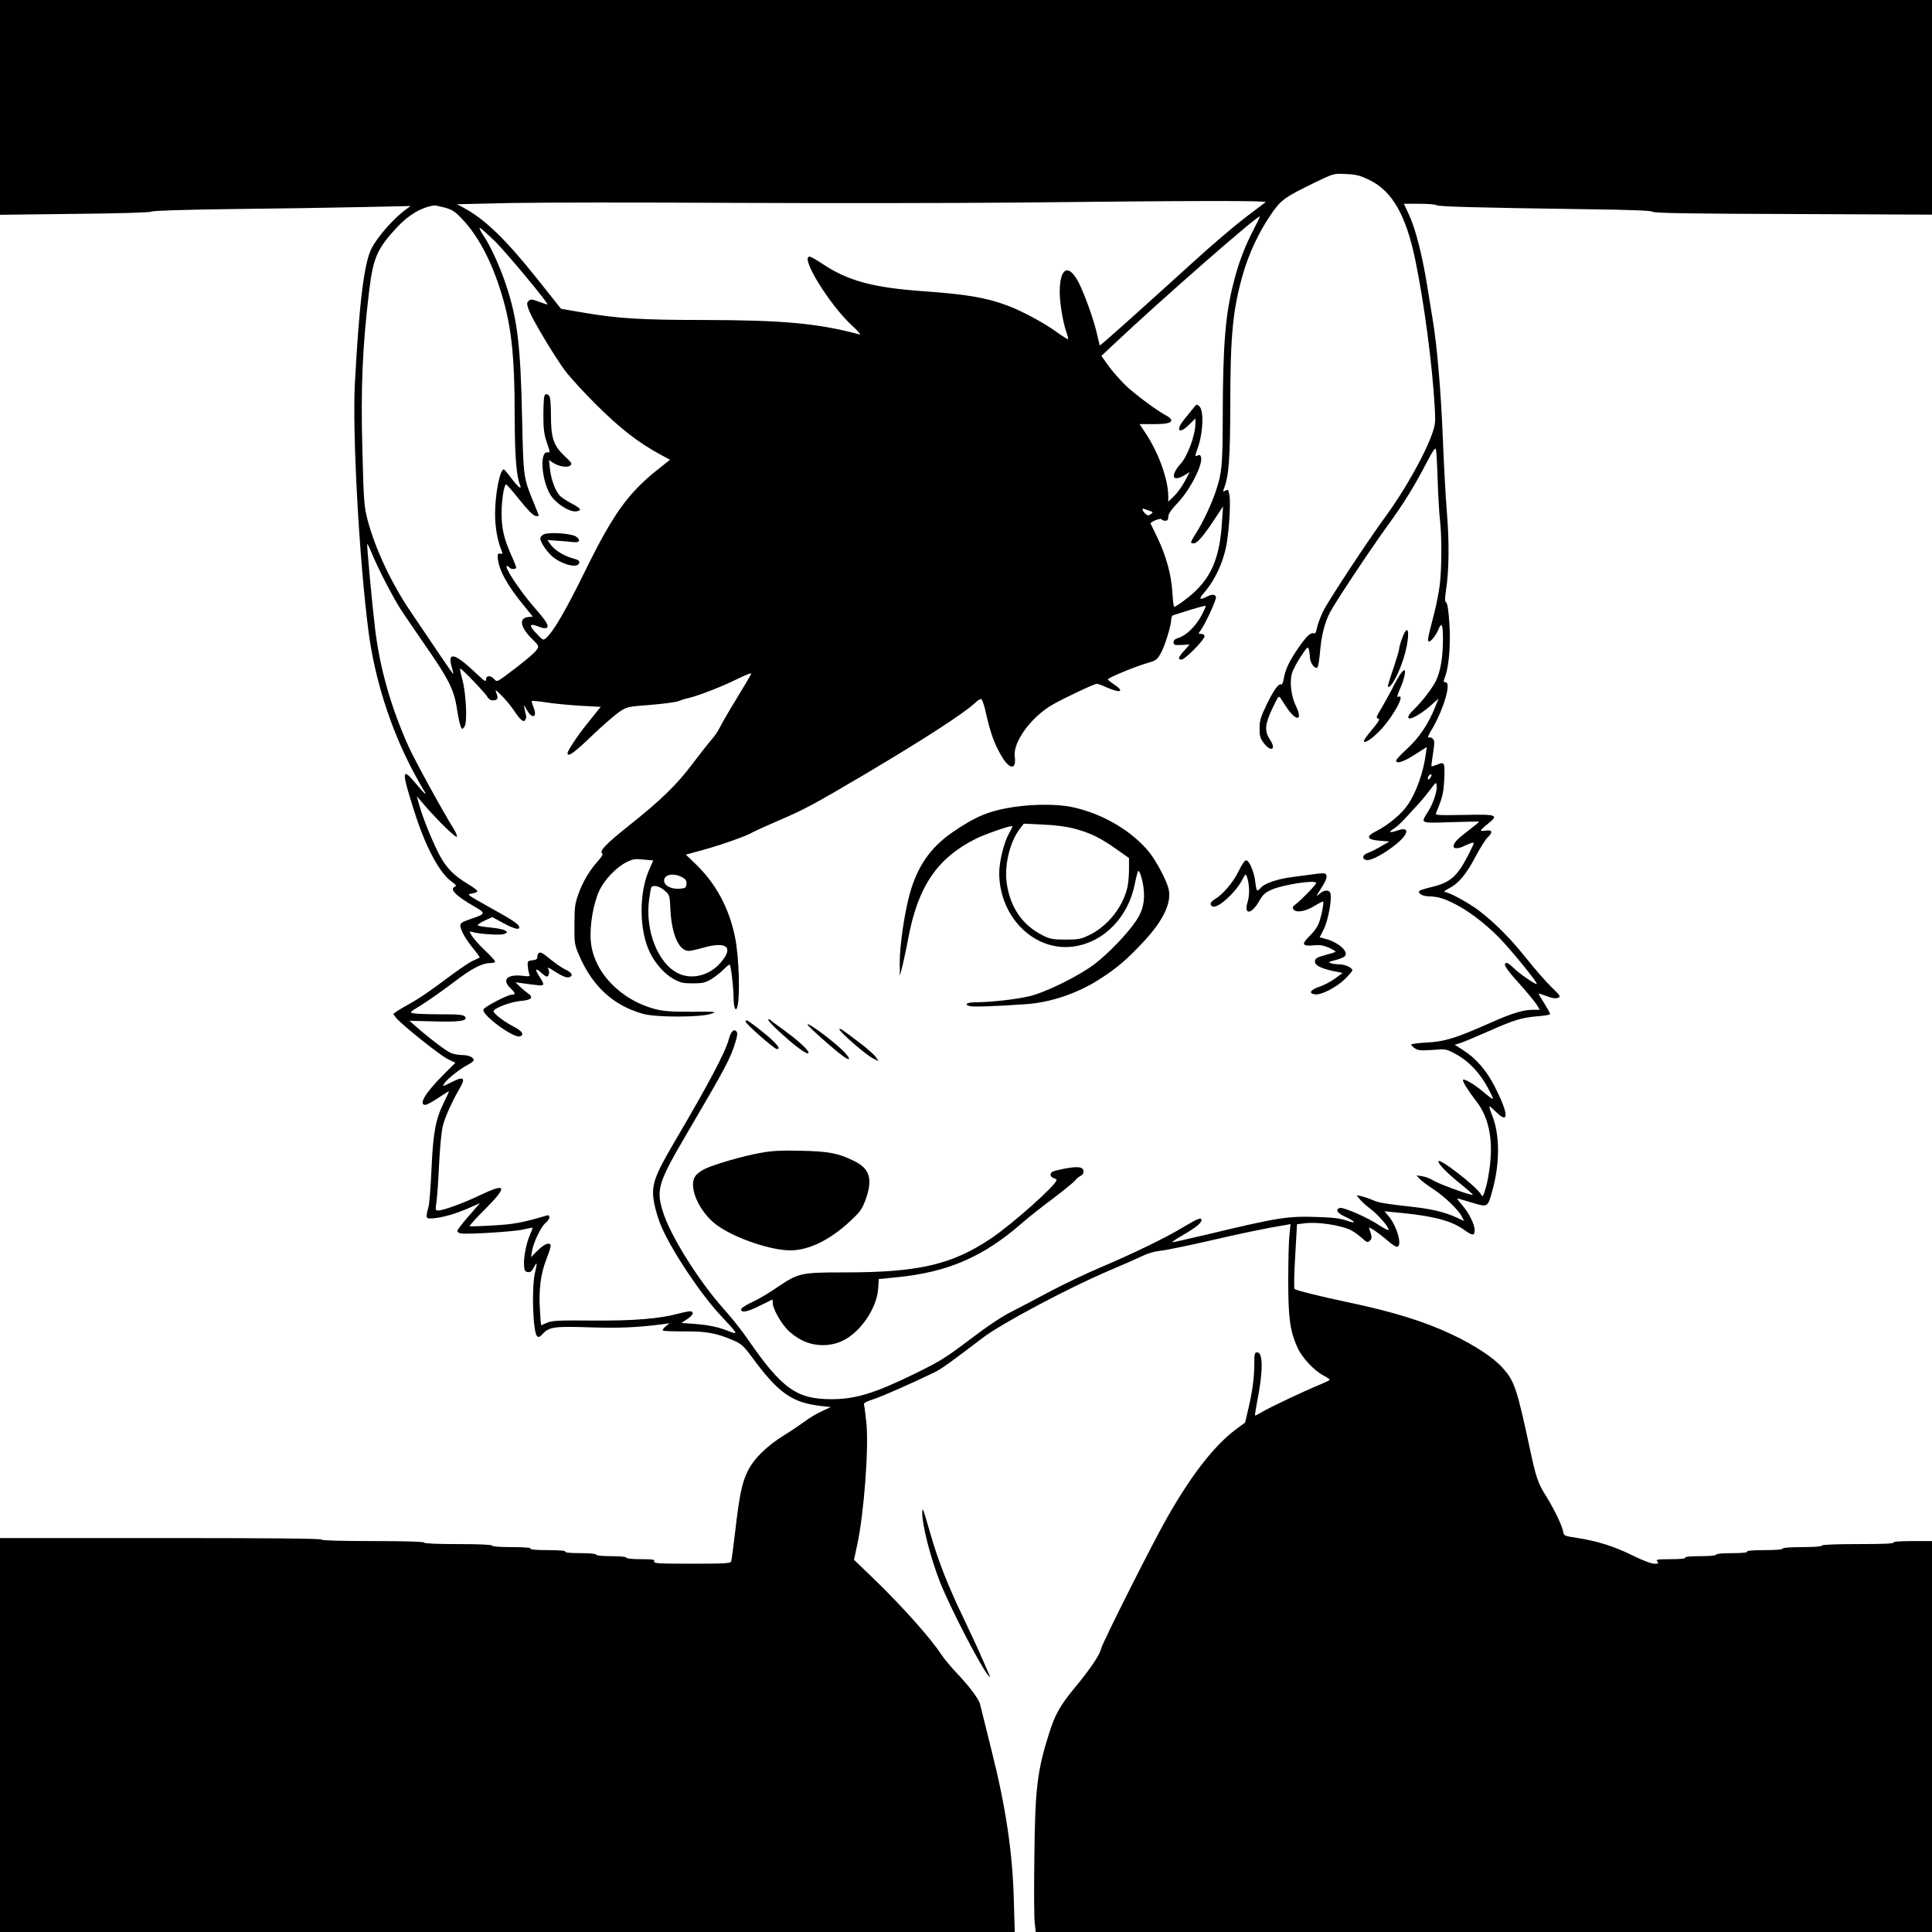 <?xml version="1.0" standalone="no"?>
<!DOCTYPE svg PUBLIC "-//W3C//DTD SVG 20010904//EN"
 "http://www.w3.org/TR/2001/REC-SVG-20010904/DTD/svg10.dtd">
<svg version="1.0" xmlns="http://www.w3.org/2000/svg"
 width="1280pt" height="1280pt" viewBox="0 0 1280 1280"
 preserveAspectRatio="xMidYMid meet">
<g transform="translate(0,1280) scale(0.1,-0.1)"
fill="#000000" stroke="none">
<path d="M0 12088 l0 -711 495 6 c304 3 500 9 508 15 7 6 216 13 537 17 289 3
672 9 853 13 l327 7 -27 -20 c-83 -59 -191 -182 -232 -262 -49 -97 -82 -368
-110 -898 -17 -327 29 -1164 90 -1635 41 -317 146 -647 296 -930 31 -58 63
-115 71 -127 28 -43 4 -23 -54 47 -93 112 -95 83 -11 -180 75 -239 167 -411
248 -470 29 -21 35 -29 24 -34 -41 -15 4 -61 128 -132 78 -45 77 -49 -29 -84
-50 -17 -64 -26 -64 -41 0 -30 34 -91 86 -154 25 -31 44 -58 42 -59 -2 -1 -23
-11 -48 -23 -25 -11 -107 -68 -184 -126 -76 -58 -174 -125 -218 -149 -44 -24
-89 -51 -101 -60 l-22 -16 20 -26 c35 -44 287 -245 340 -272 l52 -25 -77 -77
c-122 -122 -170 -202 -122 -202 9 0 47 20 84 45 37 25 69 45 72 45 2 0 -11
-30 -30 -68 -58 -116 -74 -201 -85 -442 -5 -118 -14 -233 -20 -255 -20 -76
-19 -80 26 -77 63 4 150 29 236 66 l79 35 -75 -86 c-41 -47 -75 -91 -75 -98 0
-7 10 -14 23 -17 45 -7 354 12 412 26 33 8 61 13 63 12 1 -2 -6 -23 -17 -47
-25 -57 -43 -153 -39 -204 2 -32 7 -41 25 -43 16 -2 26 5 38 28 9 18 18 30 20
28 2 -2 -3 -30 -11 -63 -23 -99 -13 -390 14 -417 10 -10 17 -7 37 14 43 47 78
52 314 44 196 -6 309 -1 476 20 l50 7 -25 -21 c-14 -11 -22 -23 -18 -27 4 -4
66 -6 138 -6 143 2 217 -11 326 -58 55 -24 68 -35 125 -111 176 -240 266 -303
459 -325 l64 -7 -59 -28 c-33 -15 -81 -43 -107 -63 -27 -20 -90 -63 -140 -94
-119 -73 -205 -158 -246 -243 -37 -77 -54 -161 -82 -403 -11 -97 -23 -184 -26
-192 -5 -13 -45 -15 -261 -15 -223 0 -254 2 -249 15 4 13 -9 15 -89 15 -57 0
-95 4 -95 10 0 6 -40 10 -100 10 -60 0 -100 4 -100 10 0 6 -42 10 -106 10 -67
0 -103 4 -99 10 4 6 -37 10 -115 10 -78 0 -119 4 -115 10 4 6 -40 10 -124 10
-81 0 -131 4 -131 10 0 6 -82 10 -225 10 -143 0 -225 4 -225 10 0 6 -120 10
-340 10 -220 0 -340 4 -340 10 0 7 -362 10 -1065 10 l-1065 0 0 -1305 0 -1305
3361 0 3362 0 -6 208 c-8 316 -53 619 -147 992 -52 209 -70 280 -77 310 -8 34
-73 120 -154 205 -37 39 -83 94 -103 124 -69 107 -263 323 -448 502 l-130 125
21 98 c45 207 78 643 61 809 -6 59 -13 113 -16 121 -4 10 14 20 63 36 61 20
256 106 402 177 52 26 99 60 321 229 126 96 568 331 834 444 93 39 194 84 225
99 34 17 79 30 116 34 33 3 177 32 320 65 220 51 382 85 518 107 l27 5 -7 -73
c-5 -39 -8 -175 -8 -302 0 -248 11 -331 61 -443 28 -64 109 -151 169 -183 25
-13 45 -27 45 -30 0 -3 -26 -16 -57 -29 -97 -39 -332 -150 -385 -181 -28 -17
-52 -29 -53 -27 -2 2 5 46 15 98 39 196 38 320 0 320 -18 0 -20 -7 -20 -77 0
-92 -13 -187 -41 -303 l-20 -85 -61 -45 c-142 -107 -289 -294 -450 -575 -98
-170 -437 -844 -444 -881 -7 -37 -74 -136 -173 -255 -98 -119 -130 -176 -170
-301 -79 -251 -93 -363 -98 -812 -3 -208 -2 -408 2 -442 l7 -64 2969 0 2969 0
0 1295 0 1295 -131 0 c-84 0 -128 -4 -124 -10 4 -7 -77 -10 -234 -10 -154 0
-241 -4 -241 -10 0 -6 -50 -10 -130 -10 -80 0 -130 -4 -130 -10 0 -6 -47 -10
-121 -10 -77 0 -118 -4 -114 -10 4 -6 -32 -10 -99 -10 -64 0 -106 -4 -106 -10
0 -6 -42 -10 -106 -10 -67 0 -103 -4 -99 -10 4 -6 -30 -10 -96 -10 -89 0 -100
-2 -89 -15 11 -13 8 -15 -20 -15 -20 0 -78 22 -144 55 -122 60 -235 96 -368
116 -85 13 -87 14 -92 43 -8 42 -58 145 -111 231 -57 90 -68 124 -111 325 -85
396 -101 441 -180 529 -60 67 -183 148 -335 220 -181 86 -395 152 -697 215
-175 37 -336 77 -345 86 -5 4 -3 102 4 218 l12 211 49 6 c84 12 241 -12 308
-45 19 -10 50 -32 69 -49 39 -35 44 -37 61 -16 9 11 9 22 1 46 -6 18 -11 33
-11 35 0 9 76 -44 119 -82 27 -24 56 -44 65 -44 40 0 3 135 -56 205 l-26 30
122 -12 c211 -21 327 -53 409 -113 52 -38 67 -38 67 0 0 40 -41 120 -88 172
-28 32 -32 40 -17 36 11 -3 55 -16 98 -29 95 -28 94 -29 127 93 48 177 46 365
-4 488 -13 33 -21 60 -18 60 4 0 24 -18 47 -40 85 -83 79 -6 -13 173 -53 104
-124 186 -206 238 l-58 37 38 12 c22 7 102 41 180 75 172 77 225 93 331 102
46 3 83 10 83 15 0 5 -18 37 -39 71 -22 34 -39 63 -37 64 1 1 25 -6 54 -17 34
-13 59 -17 73 -11 21 7 19 12 -43 72 -36 35 -110 120 -165 189 -107 134 -209
236 -312 315 -68 52 -201 125 -229 125 -9 1 4 12 29 25 64 33 115 95 176 212
29 54 63 109 77 123 38 35 34 54 -9 47 -19 -3 -35 -3 -34 1 0 4 20 23 44 42
77 61 67 66 -154 61 -187 -3 -194 -3 -186 15 41 98 48 127 53 211 6 121 3 128
-44 108 -21 -8 -38 -14 -40 -12 -2 1 3 40 10 85 11 71 11 85 -1 97 -7 8 -20
12 -28 9 -9 -4 -1 17 20 51 79 133 133 315 92 315 -15 0 -15 4 -1 42 25 71 36
221 26 356 -5 77 -13 127 -21 131 -9 6 -9 23 -2 72 21 130 24 319 7 524 -9
110 -20 322 -26 470 -13 333 -39 639 -70 820 -6 33 -21 130 -35 215 -33 202
-76 372 -119 465 l-35 75 103 0 c56 0 106 -4 112 -9 10 -10 275 -17 984 -27
308 -4 439 -9 449 -17 10 -9 255 -13 933 -15 l918 -4 0 711 0 711 -6400 0
-6400 0 0 -712z m9074 -481 c151 -75 241 -232 303 -531 58 -280 112 -689 128
-966 6 -102 5 -122 -15 -179 -45 -133 -183 -380 -309 -551 -116 -158 -384
-565 -416 -632 -18 -38 -36 -87 -40 -109 -5 -27 -11 -39 -20 -35 -21 8 -49
-18 -104 -98 -60 -87 -86 -143 -96 -204 -4 -23 -11 -40 -16 -37 -16 11 -51
-37 -97 -133 -40 -83 -47 -106 -47 -158 0 -51 4 -66 28 -97 48 -63 85 -43 41
22 -38 58 -34 102 16 208 37 78 43 86 53 69 7 -10 26 -39 42 -64 64 -95 109
-88 61 10 -31 63 -43 157 -27 215 6 23 33 74 59 113 42 64 48 69 53 48 4 -13
7 -38 8 -55 1 -39 39 -84 51 -62 4 8 11 50 15 94 9 112 30 195 65 265 31 62
266 416 385 580 105 145 172 253 246 395 56 106 69 125 73 105 3 -14 8 -105
11 -204 3 -98 10 -215 15 -260 13 -109 12 -321 -1 -430 -6 -49 -24 -141 -41
-205 -39 -149 -43 -171 -30 -171 14 0 46 42 62 80 21 51 30 34 30 -62 0 -118
-15 -210 -44 -273 -23 -51 -95 -144 -153 -200 -33 -31 -42 -55 -23 -55 23 0
89 41 138 85 l53 47 -21 -52 c-47 -118 -106 -206 -194 -287 -36 -33 -66 -65
-66 -72 0 -24 49 -9 124 40 l79 50 -7 -49 c-16 -119 -61 -247 -117 -331 -42
-63 -128 -135 -212 -178 -70 -35 -62 -56 23 -63 l65 -5 -55 -32 c-30 -18 -70
-38 -88 -44 -36 -12 -41 -41 -8 -47 45 -9 225 110 257 170 18 33 -3 43 -55 25
-51 -18 -61 -10 -18 15 15 9 51 43 80 75 29 32 68 75 87 95 18 20 51 60 72 88
37 50 38 50 41 25 5 -37 -23 -120 -59 -176 -48 -75 -53 -73 156 -66 102 3 185
5 185 3 0 -2 -34 -30 -76 -62 -72 -55 -94 -79 -94 -103 0 -15 36 -14 68 3 15
7 37 17 50 21 22 6 22 4 -14 -67 -78 -154 -121 -194 -250 -225 -38 -9 -73 -20
-78 -24 -17 -15 14 -36 56 -37 66 -3 97 -11 173 -49 92 -46 202 -129 295 -223
81 -82 266 -310 251 -310 -15 0 -125 77 -155 109 -17 17 -36 31 -43 31 -30 0
-8 -37 85 -139 53 -60 105 -123 115 -140 l18 -31 -43 0 c-67 0 -142 -23 -294
-91 -222 -98 -293 -120 -411 -126 -57 -3 -103 -9 -103 -14 0 -5 11 -16 25 -25
21 -14 40 -15 115 -10 88 7 90 7 152 -26 87 -46 164 -127 217 -228 47 -90 48
-90 -44 -14 -54 44 -114 79 -122 70 -7 -7 37 -77 87 -141 80 -101 112 -244 92
-419 -6 -55 -19 -128 -30 -161 -17 -55 -19 -58 -30 -38 -29 52 -282 248 -282
218 0 -18 57 -76 138 -142 52 -41 92 -77 90 -79 -8 -7 -223 71 -260 94 -20 13
-54 26 -75 29 l-38 6 20 -23 c11 -12 51 -42 89 -67 75 -49 167 -136 191 -183
l15 -29 -53 24 c-70 32 -154 53 -262 66 -218 25 -249 30 -290 48 -23 10 -58
22 -76 26 l-32 7 21 -26 c11 -15 42 -43 69 -63 51 -38 123 -120 123 -140 0 -7
-29 7 -65 31 -76 51 -238 121 -260 113 -29 -12 -15 -34 35 -57 73 -34 81 -51
13 -27 -43 15 -93 21 -194 24 -198 7 -258 -2 -741 -118 -114 -27 -213 -49
-220 -49 -7 0 23 21 67 46 89 52 125 81 125 101 0 20 -25 10 -122 -48 -112
-68 -324 -171 -542 -264 -98 -41 -248 -113 -335 -159 -86 -46 -202 -107 -259
-136 -66 -33 -164 -99 -277 -185 -156 -118 -196 -144 -362 -225 -265 -130
-394 -170 -554 -170 -231 0 -328 69 -554 396 -38 56 -108 144 -155 196 -170
189 -362 495 -410 656 -43 142 -28 189 155 502 265 451 297 512 329 621 12 39
13 56 5 66 -17 19 -37 -1 -50 -51 -23 -87 -134 -296 -356 -674 -143 -242 -161
-298 -138 -417 8 -42 29 -111 48 -154 70 -161 259 -445 393 -588 115 -123 118
-128 54 -103 -73 29 -133 41 -230 49 l-85 6 37 25 c38 25 48 45 26 52 -6 2
-40 -4 -75 -13 -130 -36 -301 -50 -577 -48 -225 2 -266 0 -300 -14 -21 -9 -39
-17 -41 -17 -1 0 -5 47 -8 105 -8 126 5 234 40 324 38 101 39 111 13 111 -13
0 -41 -18 -67 -44 l-45 -45 7 42 c10 57 60 162 90 185 29 23 34 57 7 49 -166
-49 -217 -58 -357 -66 -82 -5 -152 -7 -154 -5 -3 3 43 53 102 112 153 154 144
178 -34 93 -108 -52 -243 -101 -277 -101 -17 0 -18 5 -11 52 5 29 13 143 18
253 6 122 16 223 26 260 16 61 62 161 112 247 40 68 24 79 -56 38 -62 -31 -62
-31 -46 -6 19 28 104 96 152 120 17 9 35 21 39 27 11 19 -26 39 -73 39 -24 0
-58 6 -76 14 -31 12 -151 104 -238 181 l-36 32 161 -4 c173 -5 230 4 206 32
-10 12 -42 15 -160 15 -81 0 -161 3 -178 6 -31 6 -30 7 46 53 42 26 138 93
212 149 131 100 194 132 257 132 13 0 23 4 23 10 0 5 -30 39 -68 74 -37 35
-75 79 -86 96 -18 31 -18 32 0 26 46 -14 189 -24 213 -14 24 9 25 10 8 23 -10
7 -54 16 -98 20 -43 4 -81 10 -84 15 -2 4 19 18 46 31 l51 23 60 -33 c76 -42
118 -55 118 -36 0 21 -39 47 -202 137 -144 81 -148 83 -113 88 20 3 37 10 38
15 1 6 -29 28 -66 50 -87 53 -136 101 -180 180 -43 79 -108 235 -136 330 l-20
70 56 -65 c91 -104 206 -216 210 -203 2 6 -7 29 -20 50 -67 105 -262 461 -303
553 -116 261 -188 516 -219 775 -20 165 -56 557 -52 561 2 2 14 -22 27 -54 43
-106 150 -313 202 -390 28 -43 95 -140 148 -217 170 -245 200 -307 220 -447 6
-40 16 -84 21 -98 11 -24 11 -24 26 -5 21 28 11 224 -15 318 -11 37 -16 67
-12 67 10 0 166 -162 179 -187 7 -14 21 -23 36 -23 31 0 38 12 24 47 -10 27
-8 26 31 -12 23 -22 59 -65 80 -95 49 -73 68 -89 81 -69 4 8 7 21 4 29 -2 8
-7 29 -10 45 -6 29 -6 29 14 -6 37 -67 74 -53 45 17 -8 20 -13 38 -11 40 2 2
46 -2 99 -10 52 -8 154 -18 226 -22 l132 -7 -18 -22 c-9 -12 -42 -53 -73 -91
-60 -74 -129 -178 -129 -194 0 -29 44 2 159 113 70 67 152 138 182 159 54 36
55 36 209 48 85 7 169 18 185 25 17 7 46 16 65 20 64 14 223 76 324 126 59 29
96 43 93 35 -3 -8 -48 -84 -99 -168 -52 -84 -101 -170 -110 -190 -10 -20 -33
-54 -51 -75 -19 -21 -75 -92 -125 -158 -107 -144 -216 -249 -429 -418 -150
-119 -196 -168 -172 -183 6 -3 -7 -24 -28 -47 -56 -62 -100 -135 -130 -218
-24 -66 -27 -89 -27 -204 -1 -126 0 -133 32 -207 88 -203 226 -330 422 -385
85 -24 379 -24 450 0 43 14 39 15 -125 14 -130 -1 -186 3 -238 16 -237 60
-418 250 -433 455 -8 100 17 246 56 330 35 75 115 158 183 191 41 20 57 22
112 16 l63 -6 -24 -54 c-73 -158 -71 -415 5 -562 35 -70 96 -137 152 -168 46
-26 64 -30 129 -30 63 0 82 4 121 27 25 15 62 44 82 64 20 21 39 35 42 33 8
-9 24 -147 25 -214 0 -63 12 -100 23 -72 22 58 14 338 -14 472 -41 195 -128
355 -266 486 l-59 57 114 31 c123 34 293 94 329 117 12 7 86 41 165 75 174 74
239 109 581 311 396 235 659 405 735 478 12 12 28 20 34 18 6 -2 22 -51 34
-109 28 -121 54 -192 101 -271 53 -89 98 -89 86 0 -13 94 107 260 248 342 70
41 279 140 296 140 6 0 36 -11 67 -25 91 -40 119 -27 46 21 -22 15 -40 29 -40
33 0 10 178 84 255 106 67 20 71 23 97 70 28 51 68 184 68 223 0 13 6 24 13
26 6 2 57 18 111 35 55 17 101 29 104 27 2 -3 -11 -32 -29 -66 -37 -69 -102
-132 -151 -146 -23 -7 -33 -16 -33 -29 0 -18 6 -20 53 -18 l54 3 -36 -40 c-40
-45 -45 -60 -18 -60 23 0 152 131 152 154 0 10 -8 16 -21 16 -20 0 -21 1 -5
23 32 43 108 208 102 223 -7 18 -29 18 -67 -2 -43 -22 -47 -11 -12 29 76 87
133 213 152 338 16 103 24 255 17 304 -7 41 -9 44 -26 35 -18 -10 -19 -8 -10
16 32 82 40 203 41 554 0 461 17 631 85 868 38 130 100 265 175 377 75 112 91
124 309 230 115 55 115 56 197 52 70 -3 92 -9 157 -40z m-689 -146 c-6 -5 -64
-49 -130 -99 -66 -49 -226 -185 -355 -303 -389 -353 -611 -551 -614 -548 -1 2
-10 40 -20 84 -20 88 -79 252 -118 330 -67 131 -126 105 -127 -56 -1 -72 21
-203 44 -270 9 -23 13 -44 11 -46 -2 -2 -35 18 -72 45 -83 61 -234 142 -328
177 -141 53 -271 75 -551 95 -341 24 -509 69 -679 184 -38 25 -75 46 -82 46
-66 0 133 -322 284 -460 37 -34 58 -59 47 -56 -275 74 -504 95 -1035 96 -406
0 -568 10 -784 47 l-159 27 -155 195 c-207 260 -345 395 -484 471 l-50 27 357
8 c197 4 855 4 1464 1 608 -3 1462 -2 1896 2 1168 13 1650 13 1640 3z m-5440
-36 c49 -13 68 -25 113 -72 100 -103 187 -260 250 -453 79 -239 102 -436 102
-871 1 -252 11 -381 35 -441 15 -37 -13 -16 -56 42 -24 32 -47 59 -51 60 -26
1 -58 -163 -58 -294 0 -93 16 -180 45 -249 6 -15 4 -18 -11 -15 -16 2 -18 -2
-16 -31 8 -80 64 -181 171 -311 l61 -75 -30 -3 c-65 -7 -54 -67 28 -148 43
-43 44 -45 28 -69 -16 -24 -106 -98 -214 -177 -49 -35 -51 -36 -68 -17 -24 26
-54 25 -54 -3 0 -18 -10 -11 -62 38 -146 139 -197 152 -164 40 8 -27 11 -45 7
-40 -8 9 -113 162 -282 414 -127 188 -233 414 -283 603 -24 92 -26 118 -35
462 -12 415 1 695 45 1060 27 219 53 278 186 421 78 83 165 133 248 143 3 1
32 -6 65 -14z m5363 -141 c-56 -106 -100 -219 -131 -340 -58 -219 -75 -418
-76 -902 -1 -332 -5 -372 -46 -497 -27 -81 -85 -205 -127 -271 -44 -70 -45
-74 -19 -74 23 0 67 52 141 165 l53 80 -7 -100 c-13 -224 -63 -353 -178 -463
-41 -40 -126 -102 -139 -102 -3 0 -9 44 -12 98 -7 116 -41 239 -99 360 -23 48
-43 90 -45 93 -6 10 66 39 72 29 3 -6 15 -10 26 -10 14 0 19 7 19 26 0 19 19
47 65 95 84 90 169 259 151 304 -4 12 -10 13 -24 6 -16 -9 -16 -2 7 62 32 94
37 236 8 264 -18 17 -19 17 -40 -10 -12 -15 -39 -48 -59 -73 -64 -77 -37 -106
33 -35 l39 39 0 -32 c0 -79 -53 -222 -100 -271 -16 -16 -33 -43 -39 -58 -15
-39 11 -47 62 -18 l39 23 -32 -60 c-17 -32 -49 -77 -71 -98 l-39 -38 0 36 c0
107 -60 278 -143 407 l-47 71 83 0 c95 0 127 7 127 26 0 7 -13 20 -30 29 -64
33 -217 147 -278 207 -35 35 -85 92 -110 127 l-45 63 69 65 c320 302 970 871
981 859 1 -1 -16 -38 -39 -82z m-5025 -86 c80 -81 351 -407 344 -415 -2 -1
-27 7 -57 18 -47 18 -55 18 -68 5 -13 -13 -13 -20 3 -63 25 -64 159 -289 235
-394 34 -46 130 -151 214 -234 154 -153 273 -245 411 -321 l74 -40 -84 -67
c-194 -154 -296 -298 -476 -665 -129 -263 -210 -403 -260 -448 -20 -18 -21
-18 -67 31 -52 54 -44 69 21 42 20 -9 40 -11 48 -7 19 12 2 40 -77 131 -98
112 -209 279 -185 279 5 0 13 -4 16 -10 8 -13 45 -13 45 0 0 5 -12 35 -26 67
-49 108 -65 168 -70 253 -6 91 14 239 31 230 5 -3 46 -50 90 -105 51 -64 88
-101 103 -103 12 -2 22 -1 22 1 0 2 -14 37 -30 77 -73 178 -72 170 -81 570
-10 477 -30 651 -105 878 -39 120 -107 269 -154 336 -17 25 -26 46 -21 46 6 0
52 -42 104 -92z m4327 -1780 c31 -10 32 -12 15 -24 -16 -12 -21 -11 -37 3 -16
14 -24 33 -14 33 1 0 18 -5 36 -12z m1868 -1768 c-14 -22 -24 -19 -15 5 4 8
11 15 17 15 6 0 6 -7 -2 -20z m-4950 -667 c17 -10 22 -22 20 -41 -3 -24 -8
-27 -45 -30 -56 -4 -103 20 -103 54 0 44 71 53 128 17z m-125 -83 c34 -29 34
-31 39 -132 9 -162 57 -268 121 -268 12 0 54 9 92 20 160 46 209 6 120 -97
-73 -86 -191 -116 -281 -72 -134 64 -220 280 -194 487 6 40 12 78 15 83 12 18
55 8 88 -21z"/>
<path d="M9291 8575 c-12 -31 -21 -63 -21 -73 0 -9 -18 -69 -39 -132 -22 -63
-38 -116 -36 -119 20 -19 86 112 115 225 34 132 20 204 -19 99z"/>
<path d="M9273 8327 c-11 -17 -35 -59 -51 -93 -17 -33 -47 -87 -66 -120 -40
-66 -42 -71 -22 -76 10 -2 -5 -26 -44 -72 -33 -38 -57 -73 -54 -78 9 -15 64
25 119 85 84 95 155 228 111 211 -13 -5 -11 4 8 49 28 61 43 127 30 127 -5 0
-19 -15 -31 -33z"/>
<path d="M6720 7454 c-165 -25 -253 -61 -408 -167 -150 -103 -237 -230 -288
-421 -34 -128 -64 -342 -63 -446 l1 -85 18 70 c9 39 27 120 38 182 65 342 192
528 447 656 65 32 235 91 242 83 2 -1 -8 -23 -22 -48 -34 -60 -65 -187 -65
-262 1 -296 238 -526 499 -486 199 31 357 196 400 416 9 46 19 84 23 84 9 0
27 -56 34 -110 11 -87 -3 -152 -48 -219 -59 -88 -187 -221 -280 -291 -101 -76
-317 -183 -423 -209 -84 -21 -259 -41 -356 -41 -62 0 -87 -15 -43 -26 24 -6
173 -1 369 13 169 11 351 74 500 172 107 69 179 131 286 247 124 134 179 247
163 337 -10 54 -80 189 -131 252 -117 143 -312 257 -515 299 -94 19 -248 19
-378 0z m394 -143 c107 -28 171 -59 277 -133 l89 -63 0 -75 c0 -41 -5 -95 -11
-120 -29 -128 -130 -255 -248 -313 -60 -29 -74 -32 -161 -32 -83 0 -102 3
-150 27 -135 67 -217 185 -240 346 -17 119 20 273 86 360 l27 35 126 -6 c78
-3 156 -13 205 -26z"/>
<path d="M8206 7028 c-35 -73 -104 -154 -158 -186 -31 -18 -36 -39 -13 -48 34
-14 153 94 195 177 20 38 24 41 30 24 18 -49 21 -121 6 -170 -28 -89 26 -85
77 6 23 41 38 55 80 74 75 34 297 68 297 45 0 -11 -96 -110 -138 -143 -20 -15
-21 -21 -11 -34 19 -22 81 -11 141 27 28 17 52 29 54 27 8 -7 -16 -119 -33
-154 -9 -21 -37 -56 -60 -78 -53 -51 -44 -66 31 -58 40 4 64 0 101 -16 26 -12
46 -24 43 -27 -3 -3 -34 -13 -69 -22 -53 -14 -65 -21 -67 -40 -4 -26 37 -48
128 -67 l55 -11 -50 -37 c-27 -20 -75 -45 -105 -55 -60 -20 -73 -45 -26 -50
41 -5 143 48 199 104 26 26 47 51 47 55 0 17 -47 39 -85 40 -22 0 -49 4 -60 8
-16 6 -9 10 32 20 29 7 57 19 64 27 25 30 -44 91 -127 113 l-41 11 29 57 c28
59 54 199 42 235 -7 25 -43 23 -72 -4 -27 -24 -25 -19 20 51 30 48 35 76 15
84 -6 2 -37 1 -67 -4 -30 -4 -95 -13 -143 -19 -99 -12 -186 -41 -212 -70 -10
-11 -21 -20 -25 -20 -4 0 -10 24 -13 54 -7 67 -40 146 -61 146 -10 0 -29 -29
-50 -72z"/>
<path d="M3567 6483 c-4 -3 -7 -14 -7 -24 0 -13 -9 -19 -32 -21 -30 -3 -33 -6
-32 -33 1 -16 5 -40 9 -53 7 -22 6 -23 -41 -17 -102 12 -141 -25 -84 -80 35
-33 38 -45 11 -45 -28 0 -181 -80 -188 -98 -14 -35 202 -194 243 -178 30 11
12 37 -46 66 -59 30 -130 85 -130 100 0 20 112 62 176 68 74 6 92 23 53 50
-13 9 -37 29 -54 45 l-30 29 45 -6 c25 -4 66 -9 93 -12 56 -8 58 -1 21 56 -32
49 -27 61 11 26 16 -15 32 -26 37 -26 15 0 22 32 10 51 -9 13 4 9 40 -15 63
-40 88 -48 107 -37 19 12 7 28 -39 51 -22 11 -64 40 -94 65 -56 45 -67 51 -79
38z"/>
<path d="M5090 6043 c0 -6 26 -34 58 -64 115 -107 197 -168 208 -156 10 10
-54 72 -145 139 -53 39 -102 75 -108 81 -8 6 -13 6 -13 0z"/>
<path d="M4940 6031 c0 -14 190 -181 206 -181 24 0 15 16 -33 62 -52 48 -156
128 -166 128 -4 0 -7 -4 -7 -9z"/>
<path d="M5350 6012 c0 -10 182 -172 238 -211 45 -31 50 -21 11 23 -51 58
-249 208 -249 188z"/>
<path d="M5562 5979 c7 -22 176 -168 220 -190 l39 -20 -17 26 c-9 14 -53 54
-98 88 -122 94 -149 112 -144 96z"/>
<path d="M5034 5161 c-111 -20 -295 -73 -362 -104 -23 -11 -52 -31 -63 -46
-48 -60 6 -208 111 -304 98 -91 366 -190 515 -191 123 0 263 68 397 193 66 61
79 80 102 141 50 137 30 208 -77 259 -104 51 -166 63 -352 67 -134 3 -191 0
-271 -15z"/>
<path d="M7050 5057 c-36 -7 -71 -16 -77 -20 -20 -12 -15 -35 7 -42 11 -3 20
-9 20 -13 -2 -33 -295 -294 -436 -388 -258 -173 -479 -224 -967 -224 -292 0
-307 -3 -451 -101 -50 -35 -124 -78 -163 -96 -42 -19 -73 -40 -73 -48 0 -25
42 -17 125 25 44 22 81 40 82 40 2 0 3 -10 3 -23 0 -34 45 -119 91 -170 23
-26 66 -59 101 -76 83 -42 185 -44 268 -5 118 54 228 214 238 344 l4 66 122
12 c338 34 570 135 826 358 36 32 126 104 202 160 75 57 142 112 150 122 7 10
23 24 36 31 16 8 22 20 20 34 -4 27 -36 31 -128 14z"/>
<path d="M3606 10174 c-3 -9 -6 -66 -6 -127 0 -90 5 -125 23 -179 23 -67 23
-67 3 -65 -52 5 -38 -186 21 -282 35 -56 123 -113 168 -109 43 4 36 19 -26 51
-30 16 -64 38 -76 49 -31 29 -60 104 -69 177 l-7 63 26 -17 c40 -26 93 -35
114 -20 16 12 12 18 -39 66 -72 69 -88 118 -88 274 0 73 -4 115 -12 123 -16
16 -25 15 -32 -4z"/>
<path d="M3603 9260 c-13 -5 -23 -18 -23 -28 0 -27 50 -97 89 -127 72 -52 162
-70 169 -33 2 12 -8 20 -40 28 -60 16 -123 54 -149 91 l-22 31 74 -5 c41 -3
87 -7 103 -9 38 -4 44 16 11 38 -31 20 -176 30 -212 14z"/>
<path d="M6110 2778 c0 -86 55 -298 117 -458 70 -176 281 -583 325 -625 7 -7
9 -7 6 0 -3 6 -24 54 -47 108 -23 54 -78 173 -122 265 -109 226 -172 387 -225
571 -24 85 -46 156 -49 159 -3 3 -5 -6 -5 -20z"/>
</g>
</svg>
